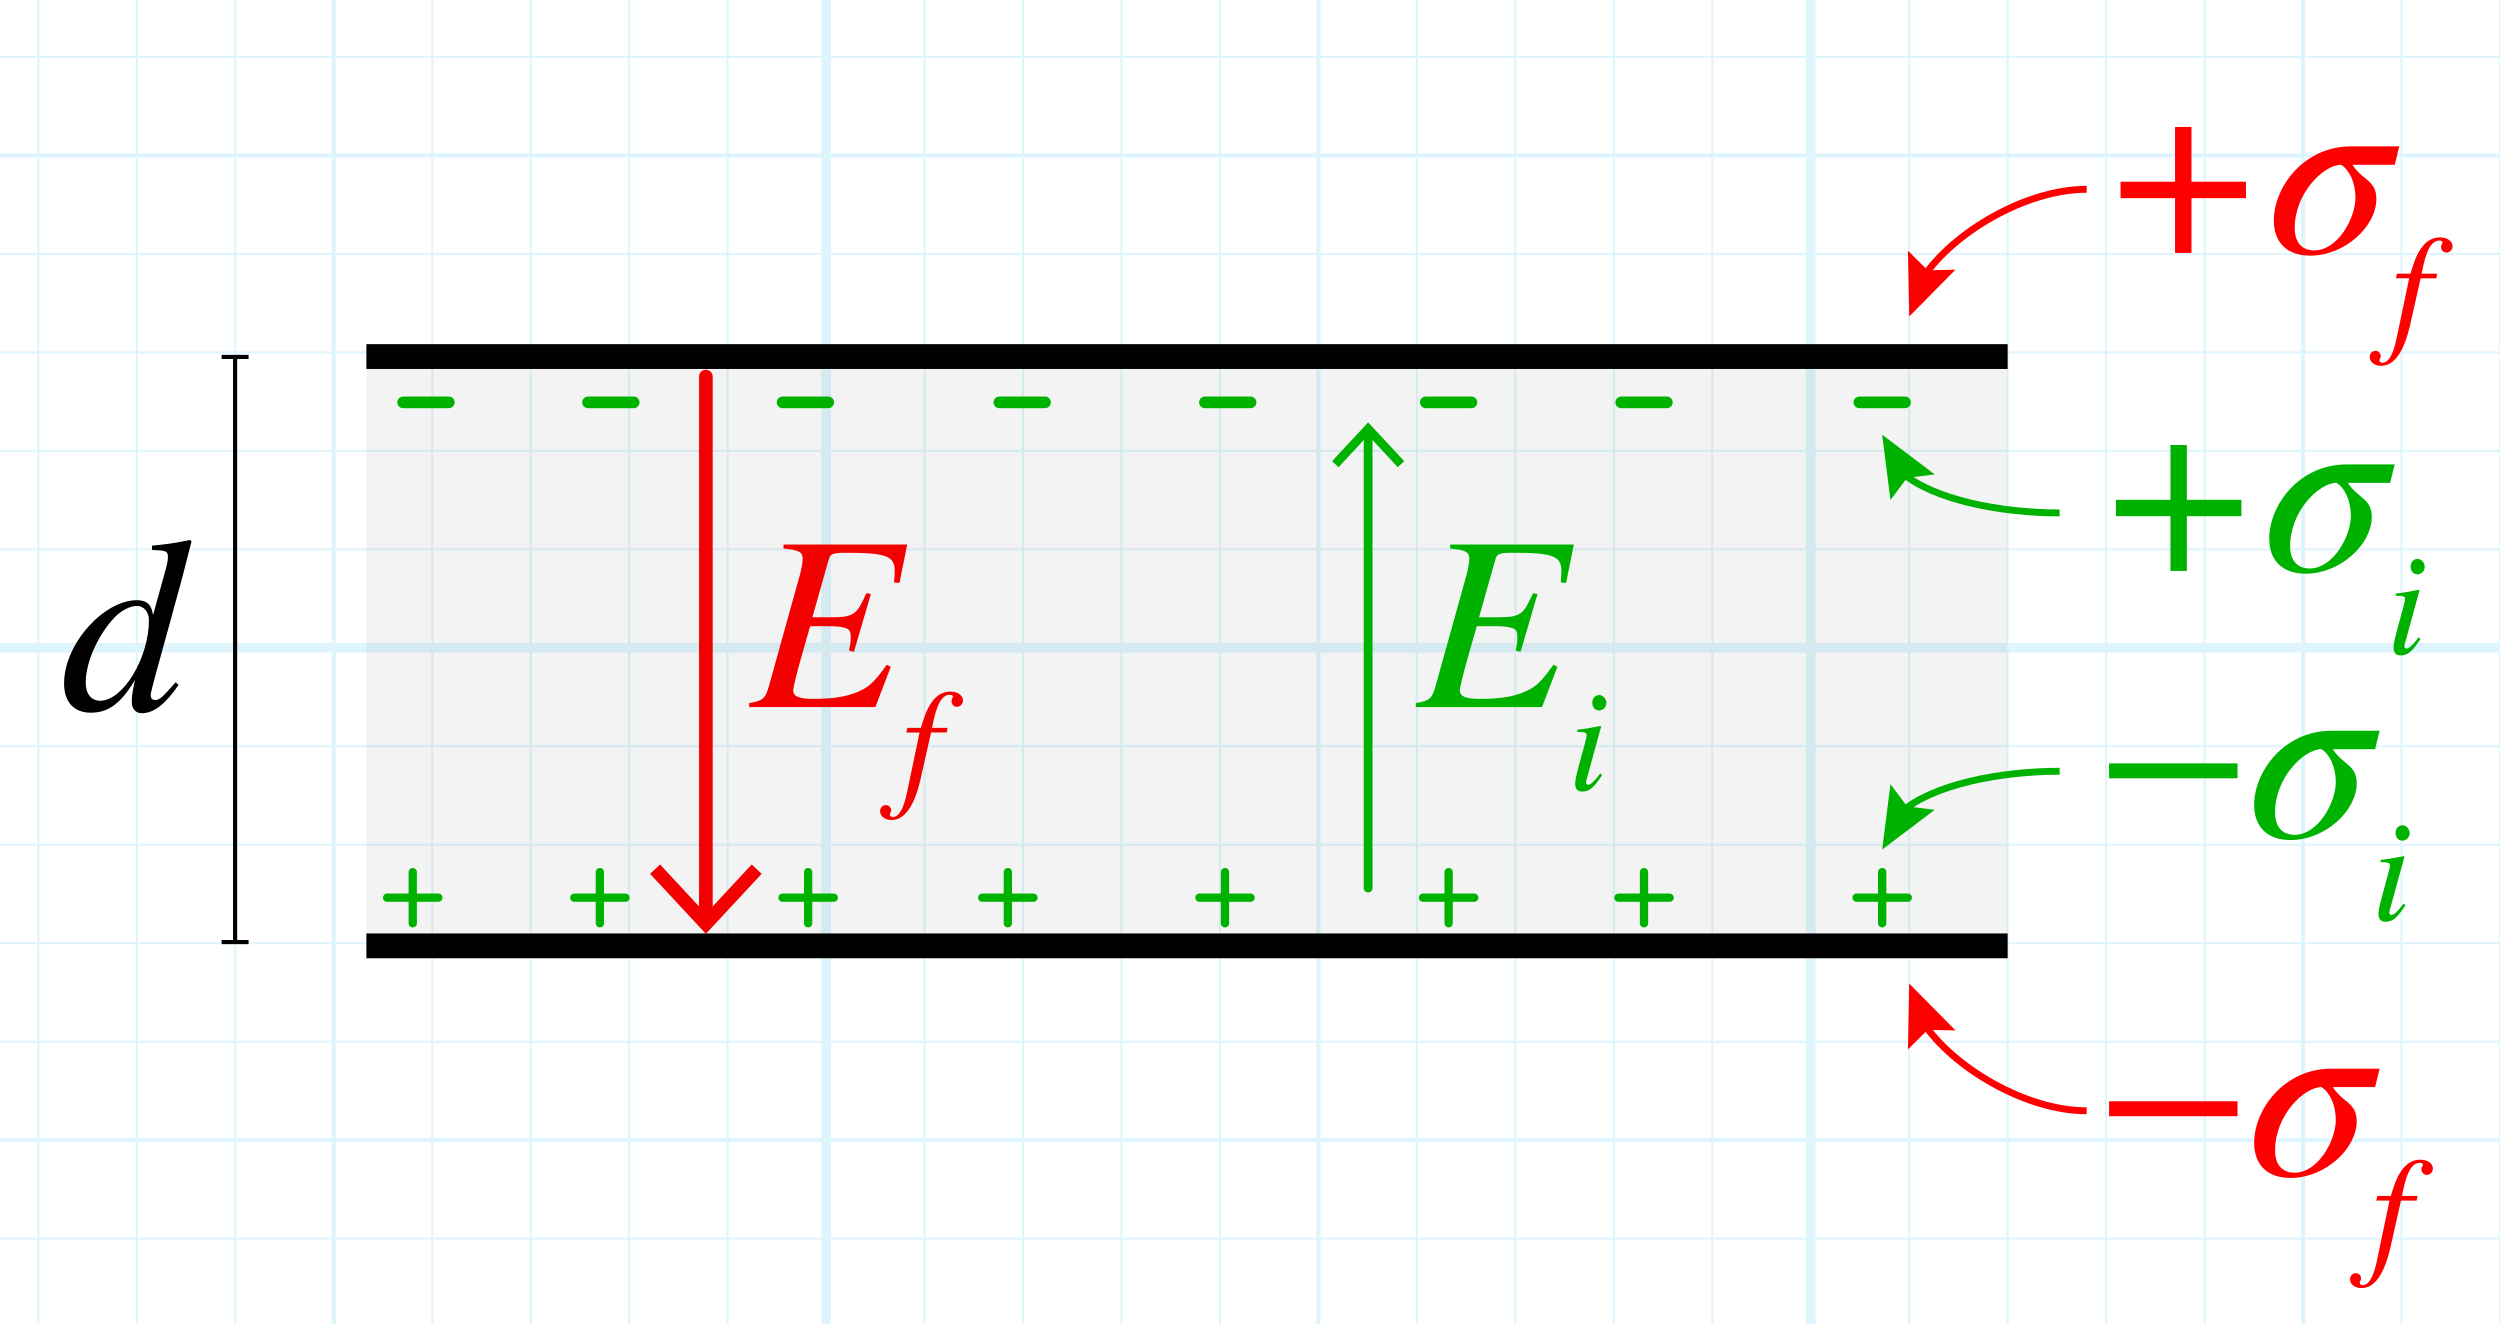 <?xml version="1.0" encoding="utf-8"?>
<!-- Generator: Adobe Illustrator 26.0.0, SVG Export Plug-In . SVG Version: 6.00 Build 0)  -->
<svg version="1.1" xmlns="http://www.w3.org/2000/svg" xmlns:xlink="http://www.w3.org/1999/xlink" x="0px" y="0px"
	 viewBox="0 0 180.835 95.779" style="enable-background:new 0 0 180.835 95.779;" xml:space="preserve">
<style type="text/css">
	.st0{opacity:0.5;}
	.st1{opacity:0.25;clip-path:url(#SVGID_00000016798170688709597940000002653894665496793012_);}
	.st2{fill:none;stroke:#00ABEB;stroke-width:0.15;stroke-miterlimit:10;}
	.st3{fill:none;stroke:#00ABEB;stroke-width:0.3;stroke-miterlimit:10;}
	.st4{fill:none;stroke:#00ABEB;stroke-width:0.7;stroke-miterlimit:10;}
	.st5{fill:none;stroke:#000000;stroke-width:1.795;stroke-miterlimit:10;}
	.st6{fill:none;stroke:#FF0000;stroke-width:0.987;stroke-linecap:round;stroke-linejoin:round;}
	.st7{fill:#FF0000;}
	.st8{fill:none;stroke:#000000;stroke-width:0.3;stroke-miterlimit:10;}
	.st9{fill:none;stroke:#FF0000;stroke-width:0.5;stroke-miterlimit:10;}
	.st10{opacity:0.05;}
	.st11{fill:none;stroke:#00B200;stroke-width:0.843;stroke-linecap:round;stroke-linejoin:round;stroke-miterlimit:10;}
	.st12{fill:none;stroke:#00B200;stroke-width:0.6;stroke-linecap:round;stroke-linejoin:round;stroke-miterlimit:10;}
	.st13{fill:#00B200;}
	.st14{fill:none;stroke:#00B200;stroke-width:0.638;stroke-linecap:round;stroke-linejoin:round;}
	.st15{fill:none;stroke:#00B200;stroke-width:0.5;stroke-miterlimit:10;}
</style>
<g id="Graph_paper" class="st0">
	<g id="Clipped_grid">
		<defs>
			<rect id="SVGID_1_" x="-3.81" y="-13.104" width="187.656" height="119.485"/>
		</defs>
		<clipPath id="SVGID_00000124141809761076382530000014522162168496093332_">
			<use xlink:href="#SVGID_1_"  style="overflow:visible;"/>
		</clipPath>
		
			<g id="Grid_00000060005542146034257920000005065612243763103930_" style="opacity:0.25;clip-path:url(#SVGID_00000124141809761076382530000014522162168496093332_);">
			<g id="Horizontal_1_mm">
				<line class="st2" x1="-82.88" y1="-88.467" x2="487.081" y2="-88.467"/>
				<line class="st2" x1="-82.88" y1="-95.59" x2="487.081" y2="-95.59"/>
				<line class="st2" x1="-82.88" y1="331.751" x2="487.081" y2="331.751"/>
				<line class="st2" x1="-82.88" y1="324.628" x2="487.081" y2="324.628"/>
				<line class="st2" x1="-82.88" y1="317.507" x2="487.081" y2="317.507"/>
				<line class="st2" x1="-82.88" y1="310.384" x2="487.081" y2="310.384"/>
				<line class="st2" x1="-82.88" y1="303.261" x2="487.081" y2="303.261"/>
				<line class="st2" x1="-82.88" y1="296.14" x2="487.081" y2="296.14"/>
				<line class="st2" x1="-82.88" y1="289.017" x2="487.081" y2="289.017"/>
				<line class="st2" x1="-82.88" y1="281.897" x2="487.081" y2="281.897"/>
				<line class="st2" x1="-82.88" y1="274.772" x2="487.081" y2="274.772"/>
				<line class="st2" x1="-82.88" y1="267.649" x2="487.081" y2="267.649"/>
				<line class="st2" x1="-82.88" y1="260.528" x2="487.081" y2="260.528"/>
				<line class="st2" x1="-82.88" y1="253.405" x2="487.081" y2="253.405"/>
				<line class="st2" x1="-82.88" y1="246.282" x2="487.081" y2="246.282"/>
				<line class="st2" x1="-82.88" y1="239.161" x2="487.081" y2="239.161"/>
				<line class="st2" x1="-82.88" y1="232.038" x2="487.081" y2="232.038"/>
				<line class="st2" x1="-82.88" y1="224.915" x2="487.081" y2="224.915"/>
				<line class="st2" x1="-82.88" y1="217.795" x2="487.081" y2="217.795"/>
				<line class="st2" x1="-82.88" y1="210.671" x2="487.081" y2="210.671"/>
				<line class="st2" x1="-82.88" y1="203.548" x2="487.081" y2="203.548"/>
				<line class="st2" x1="-82.88" y1="196.428" x2="487.081" y2="196.428"/>
				<line class="st2" x1="-82.88" y1="189.304" x2="487.081" y2="189.304"/>
				<line class="st2" x1="-82.88" y1="182.18" x2="487.081" y2="182.18"/>
				<line class="st2" x1="-82.88" y1="175.059" x2="487.081" y2="175.059"/>
				<line class="st2" x1="-82.88" y1="167.936" x2="487.081" y2="167.936"/>
				<line class="st2" x1="-82.88" y1="160.816" x2="487.081" y2="160.816"/>
				<line class="st2" x1="-82.88" y1="153.693" x2="487.081" y2="153.693"/>
				<line class="st2" x1="-82.88" y1="146.569" x2="487.081" y2="146.569"/>
				<line class="st2" x1="-82.88" y1="139.449" x2="487.081" y2="139.449"/>
				<line class="st2" x1="-82.88" y1="132.326" x2="487.081" y2="132.326"/>
				<line class="st2" x1="-82.88" y1="125.202" x2="487.081" y2="125.202"/>
				<line class="st2" x1="-82.88" y1="118.082" x2="487.081" y2="118.082"/>
				<line class="st2" x1="-82.88" y1="110.959" x2="487.081" y2="110.959"/>
				<line class="st2" x1="-82.88" y1="103.835" x2="487.081" y2="103.835"/>
				<line class="st2" x1="-82.88" y1="96.715" x2="487.081" y2="96.715"/>
				<line class="st2" x1="-82.88" y1="89.591" x2="487.081" y2="89.591"/>
				<line class="st2" x1="-82.88" y1="82.468" x2="487.081" y2="82.468"/>
				<line class="st2" x1="-82.88" y1="75.348" x2="487.081" y2="75.348"/>
				<line class="st2" x1="-82.88" y1="68.225" x2="487.081" y2="68.225"/>
				<line class="st2" x1="-82.88" y1="61.102" x2="487.081" y2="61.102"/>
				<line class="st2" x1="-82.88" y1="53.981" x2="487.081" y2="53.981"/>
				<line class="st2" x1="-82.88" y1="46.856" x2="487.081" y2="46.856"/>
				<line class="st2" x1="-82.88" y1="39.736" x2="487.081" y2="39.736"/>
				<line class="st2" x1="-82.88" y1="32.613" x2="487.081" y2="32.613"/>
				<line class="st2" x1="-82.88" y1="25.489" x2="487.081" y2="25.489"/>
				<line class="st2" x1="-82.88" y1="18.369" x2="487.081" y2="18.369"/>
				<line class="st2" x1="-82.88" y1="11.246" x2="487.081" y2="11.246"/>
				<line class="st2" x1="-82.88" y1="4.123" x2="487.081" y2="4.123"/>
				<line class="st2" x1="-82.88" y1="-2.998" x2="487.081" y2="-2.998"/>
				<line class="st2" x1="-82.88" y1="-10.121" x2="487.081" y2="-10.121"/>
				<line class="st2" x1="-82.88" y1="-17.244" x2="487.081" y2="-17.244"/>
				<line class="st2" x1="-82.88" y1="-24.365" x2="487.081" y2="-24.365"/>
				<line class="st2" x1="-82.88" y1="-31.488" x2="487.081" y2="-31.488"/>
				<line class="st2" x1="-82.88" y1="-38.611" x2="487.081" y2="-38.611"/>
				<line class="st2" x1="-82.88" y1="-45.732" x2="487.081" y2="-45.732"/>
				<line class="st2" x1="-82.88" y1="-52.856" x2="487.081" y2="-52.856"/>
				<line class="st2" x1="-82.88" y1="-59.977" x2="487.081" y2="-59.977"/>
				<line class="st2" x1="-82.88" y1="-67.1" x2="487.081" y2="-67.1"/>
				<line class="st2" x1="-82.88" y1="-74.223" x2="487.081" y2="-74.223"/>
				<line class="st2" x1="-82.88" y1="-81.344" x2="487.081" y2="-81.344"/>
			</g>
			<g id="Vertical_1_mm">
				<g>
					<line class="st2" x1="-82.691" y1="331.717" x2="-82.691" y2="-95.779"/>
				</g>
				<line class="st2" x1="-75.571" y1="331.717" x2="-75.571" y2="-95.779"/>
				<line class="st2" x1="-68.448" y1="331.717" x2="-68.448" y2="-95.779"/>
				<line class="st2" x1="-61.325" y1="331.717" x2="-61.325" y2="-95.779"/>
				<line class="st2" x1="-54.204" y1="331.717" x2="-54.204" y2="-95.779"/>
				<line class="st2" x1="-47.081" y1="331.717" x2="-47.081" y2="-95.779"/>
				<line class="st2" x1="-39.957" y1="331.717" x2="-39.957" y2="-95.779"/>
				<line class="st2" x1="-32.837" y1="331.717" x2="-32.837" y2="-95.779"/>
				<line class="st2" x1="-25.713" y1="331.717" x2="-25.713" y2="-95.779"/>
				<line class="st2" x1="-18.592" y1="331.717" x2="-18.592" y2="-95.779"/>
				<line class="st2" x1="-11.469" y1="331.717" x2="-11.469" y2="-95.779"/>
				<line class="st2" x1="-4.346" y1="331.717" x2="-4.346" y2="-95.779"/>
				<line class="st2" x1="2.775" y1="331.717" x2="2.775" y2="-95.779"/>
				<line class="st2" x1="9.898" y1="331.717" x2="9.898" y2="-95.779"/>
				<line class="st2" x1="17.021" y1="331.717" x2="17.021" y2="-95.779"/>
				<line class="st2" x1="24.142" y1="331.717" x2="24.142" y2="-95.779"/>
				<line class="st2" x1="31.265" y1="331.717" x2="31.265" y2="-95.779"/>
				<line class="st2" x1="38.388" y1="331.717" x2="38.388" y2="-95.779"/>
				<line class="st2" x1="45.509" y1="331.717" x2="45.509" y2="-95.779"/>
				<line class="st2" x1="52.632" y1="331.717" x2="52.632" y2="-95.779"/>
				<line class="st2" x1="59.755" y1="331.717" x2="59.755" y2="-95.779"/>
				<line class="st2" x1="66.876" y1="331.717" x2="66.876" y2="-95.779"/>
				<line class="st2" x1="73.999" y1="331.717" x2="73.999" y2="-95.779"/>
				<line class="st2" x1="81.122" y1="331.717" x2="81.122" y2="-95.779"/>
				<line class="st2" x1="88.244" y1="331.717" x2="88.244" y2="-95.779"/>
				<line class="st2" x1="95.367" y1="331.717" x2="95.367" y2="-95.779"/>
				<line class="st2" x1="102.488" y1="331.717" x2="102.488" y2="-95.779"/>
				<line class="st2" x1="109.611" y1="331.717" x2="109.611" y2="-95.779"/>
				<line class="st2" x1="116.734" y1="331.717" x2="116.734" y2="-95.779"/>
				<line class="st2" x1="123.855" y1="331.717" x2="123.855" y2="-95.779"/>
				<line class="st2" x1="130.978" y1="331.717" x2="130.978" y2="-95.779"/>
				<line class="st2" x1="138.101" y1="331.717" x2="138.101" y2="-95.779"/>
				<line class="st2" x1="145.222" y1="331.717" x2="145.222" y2="-95.779"/>
				<line class="st2" x1="152.345" y1="331.717" x2="152.345" y2="-95.779"/>
				<line class="st2" x1="159.468" y1="331.717" x2="159.468" y2="-95.779"/>
				<line class="st2" x1="166.589" y1="331.717" x2="166.589" y2="-95.779"/>
				<line class="st2" x1="173.712" y1="331.717" x2="173.712" y2="-95.779"/>
				<line class="st2" x1="180.835" y1="331.717" x2="180.835" y2="-95.779"/>
				<line class="st2" x1="187.956" y1="331.717" x2="187.956" y2="-95.779"/>
				<line class="st2" x1="195.079" y1="331.717" x2="195.079" y2="-95.779"/>
				<line class="st2" x1="202.199" y1="331.717" x2="202.199" y2="-95.779"/>
				<line class="st2" x1="209.324" y1="331.717" x2="209.324" y2="-95.779"/>
				<line class="st2" x1="216.447" y1="331.717" x2="216.447" y2="-95.779"/>
				<line class="st2" x1="223.568" y1="331.717" x2="223.568" y2="-95.779"/>
				<line class="st2" x1="230.691" y1="331.717" x2="230.691" y2="-95.779"/>
				<line class="st2" x1="237.814" y1="331.717" x2="237.814" y2="-95.779"/>
				<line class="st2" x1="244.935" y1="331.717" x2="244.935" y2="-95.779"/>
				<line class="st2" x1="252.058" y1="331.717" x2="252.058" y2="-95.779"/>
				<line class="st2" x1="259.181" y1="331.717" x2="259.181" y2="-95.779"/>
				<line class="st2" x1="266.302" y1="331.717" x2="266.302" y2="-95.779"/>
				<line class="st2" x1="273.425" y1="331.717" x2="273.425" y2="-95.779"/>
				<line class="st2" x1="280.548" y1="331.717" x2="280.548" y2="-95.779"/>
				<line class="st2" x1="287.668" y1="331.717" x2="287.668" y2="-95.779"/>
				<line class="st2" x1="294.792" y1="331.717" x2="294.792" y2="-95.779"/>
				<line class="st2" x1="301.915" y1="331.717" x2="301.915" y2="-95.779"/>
				<line class="st2" x1="309.035" y1="331.717" x2="309.035" y2="-95.779"/>
				<line class="st2" x1="316.16" y1="331.717" x2="316.16" y2="-95.779"/>
				<line class="st2" x1="323.281" y1="331.717" x2="323.281" y2="-95.779"/>
				<line class="st2" x1="330.404" y1="331.717" x2="330.404" y2="-95.779"/>
				<line class="st2" x1="337.527" y1="331.717" x2="337.527" y2="-95.779"/>
				<line class="st2" x1="344.648" y1="331.717" x2="344.648" y2="-95.779"/>
				<line class="st2" x1="351.771" y1="331.717" x2="351.771" y2="-95.779"/>
				<line class="st2" x1="358.894" y1="331.717" x2="358.894" y2="-95.779"/>
				<line class="st2" x1="366.014" y1="331.717" x2="366.014" y2="-95.779"/>
				<line class="st2" x1="373.137" y1="331.717" x2="373.137" y2="-95.779"/>
				<line class="st2" x1="380.261" y1="331.717" x2="380.261" y2="-95.779"/>
				<line class="st2" x1="387.381" y1="331.717" x2="387.381" y2="-95.779"/>
				<line class="st2" x1="394.504" y1="331.717" x2="394.504" y2="-95.779"/>
				<line class="st2" x1="401.628" y1="331.717" x2="401.628" y2="-95.779"/>
				<line class="st2" x1="408.748" y1="331.717" x2="408.748" y2="-95.779"/>
				<line class="st2" x1="415.872" y1="331.717" x2="415.872" y2="-95.779"/>
				<line class="st2" x1="422.995" y1="331.717" x2="422.995" y2="-95.779"/>
				<line class="st2" x1="430.117" y1="331.717" x2="430.117" y2="-95.779"/>
				<line class="st2" x1="437.239" y1="331.717" x2="437.239" y2="-95.779"/>
				<line class="st2" x1="444.36" y1="331.717" x2="444.36" y2="-95.779"/>
				<line class="st2" x1="451.483" y1="331.717" x2="451.483" y2="-95.779"/>
				<line class="st2" x1="458.607" y1="331.717" x2="458.607" y2="-95.779"/>
				<line class="st2" x1="465.727" y1="331.717" x2="465.727" y2="-95.779"/>
				<line class="st2" x1="472.85" y1="331.717" x2="472.85" y2="-95.779"/>
				<line class="st2" x1="479.974" y1="331.717" x2="479.974" y2="-95.779"/>
				<line class="st2" x1="487.094" y1="331.717" x2="487.094" y2="-95.779"/>
			</g>
			<g id="Horizontal_5_mm_1_">
				<line class="st3" x1="-83.571" y1="331.751" x2="487.081" y2="331.751"/>
				<line class="st3" x1="-83.571" y1="296.14" x2="487.081" y2="296.14"/>
				<line class="st3" x1="-83.571" y1="260.528" x2="487.081" y2="260.528"/>
				<line class="st3" x1="-83.571" y1="224.915" x2="487.081" y2="224.915"/>
				<line class="st3" x1="-83.571" y1="189.304" x2="487.081" y2="189.304"/>
				<line class="st3" x1="-83.571" y1="153.693" x2="487.081" y2="153.693"/>
				<line class="st3" x1="-83.571" y1="118.082" x2="487.081" y2="118.082"/>
				<line class="st3" x1="-83.571" y1="82.468" x2="487.081" y2="82.468"/>
				<line class="st3" x1="-83.571" y1="46.856" x2="487.081" y2="46.856"/>
				<line class="st3" x1="-83.571" y1="11.246" x2="487.081" y2="11.246"/>
				<line class="st3" x1="-83.571" y1="-24.365" x2="487.081" y2="-24.365"/>
			</g>
			<g id="Vertical_5_mm">
				<line class="st3" x1="-82.691" y1="331.717" x2="-82.691" y2="-96.47"/>
				<line class="st3" x1="-47.081" y1="331.717" x2="-47.081" y2="-96.47"/>
				<line class="st3" x1="-11.469" y1="331.717" x2="-11.469" y2="-96.47"/>
				<line class="st3" x1="24.142" y1="331.717" x2="24.142" y2="-96.47"/>
				<line class="st3" x1="59.755" y1="331.717" x2="59.755" y2="-96.47"/>
				<line class="st3" x1="95.367" y1="331.717" x2="95.367" y2="-96.47"/>
				<line class="st3" x1="130.978" y1="331.717" x2="130.978" y2="-96.47"/>
				<line class="st3" x1="166.589" y1="331.717" x2="166.589" y2="-96.47"/>
				<line class="st3" x1="202.199" y1="331.717" x2="202.199" y2="-96.47"/>
				<line class="st3" x1="237.814" y1="331.717" x2="237.814" y2="-96.47"/>
				<line class="st3" x1="273.425" y1="331.717" x2="273.425" y2="-96.47"/>
				<line class="st3" x1="309.035" y1="331.717" x2="309.035" y2="-96.47"/>
				<line class="st3" x1="344.648" y1="331.717" x2="344.648" y2="-96.47"/>
				<line class="st3" x1="380.261" y1="331.717" x2="380.261" y2="-96.47"/>
				<line class="st3" x1="415.872" y1="331.717" x2="415.872" y2="-96.47"/>
				<line class="st3" x1="451.483" y1="331.717" x2="451.483" y2="-96.47"/>
				<line class="st3" x1="487.094" y1="331.717" x2="487.094" y2="-96.47"/>
			</g>
			<g id="Horizontal_10_mm">
				<line id="_x31_9_1_" class="st4" x1="-83.571" y1="331.751" x2="487.081" y2="331.751"/>
				<line id="_x32_0" class="st4" x1="-83.571" y1="260.528" x2="487.081" y2="260.528"/>
				<line id="_x32_1" class="st4" x1="-83.571" y1="189.304" x2="487.081" y2="189.304"/>
				<line id="_x32_2" class="st4" x1="-83.571" y1="118.082" x2="487.081" y2="118.082"/>
				<line id="_x32_3" class="st4" x1="-83.571" y1="46.856" x2="487.081" y2="46.856"/>
				<line id="_x32_4" class="st4" x1="-83.571" y1="-24.365" x2="487.081" y2="-24.365"/>
				<line id="_x32_5" class="st4" x1="-83.571" y1="-95.59" x2="487.081" y2="-95.59"/>
			</g>
			<g id="Vertical_10_mm">
				<line id="_x30_" class="st4" x1="-82.691" y1="331.717" x2="-82.691" y2="-96.47"/>
				<line id="_x31_" class="st4" x1="-11.469" y1="331.717" x2="-11.469" y2="-96.47"/>
				<line id="_x32_" class="st4" x1="59.755" y1="331.717" x2="59.755" y2="-96.47"/>
				<line id="_x33_" class="st4" x1="130.978" y1="331.717" x2="130.978" y2="-96.47"/>
				<line id="_x34_" class="st4" x1="202.199" y1="331.717" x2="202.199" y2="-96.47"/>
				<line id="_x35_" class="st4" x1="273.425" y1="331.717" x2="273.425" y2="-96.47"/>
				<line id="_x36_" class="st4" x1="344.648" y1="331.717" x2="344.648" y2="-96.47"/>
				<line id="_x37_" class="st4" x1="415.872" y1="331.717" x2="415.872" y2="-96.47"/>
				<line id="_x38_" class="st4" x1="487.094" y1="331.717" x2="487.094" y2="-96.47"/>
			</g>
		</g>
	</g>
</g>
<g id="Ef">
	<line class="st5" x1="26.503" y1="25.791" x2="145.222" y2="25.791"/>
	<line class="st5" x1="26.503" y1="68.417" x2="145.222" y2="68.417"/>
	<g id="E_vectors_00000159445760926545561910000011963396351350366393_">
		<g>
			<g>
				<line class="st6" x1="51.058" y1="27.24" x2="51.058" y2="66.476"/>
				<g>
					<polygon class="st7" points="47.021,63.205 47.744,62.532 51.058,66.097 54.372,62.532 55.095,63.205 51.058,67.546 					"/>
				</g>
			</g>
		</g>
	</g>
	<g>
		<g>
			<line class="st8" x1="17.006" y1="25.817" x2="17.006" y2="68.143"/>
			<g>
				<rect x="16.031" y="25.667" width="1.95" height="0.3"/>
			</g>
			<g>
				<rect x="16.031" y="67.993" width="1.95" height="0.3"/>
			</g>
		</g>
	</g>
	<g>
		<path class="st7" d="M158.518,14.333v3.961h-1.188v-3.961h-3.942v-1.188h3.942V9.184h1.188v3.961h3.943v1.188H158.518z"/>
		<path class="st7" d="M173.224,11.92h-3.061c0.721,1.134,1.729,1.117,1.729,2.467c0,1.98-2.269,4.105-4.789,4.105
			c-1.692,0-2.629-0.973-2.629-2.539c0-2.431,2.179-5.366,5.581-5.366h3.493L173.224,11.92z M169.336,11.92
			c-1.242,0-3.349,2.035-3.349,4.574c0,1.08,0.558,1.62,1.404,1.62c1.729,0,2.988-2.358,2.988-3.799
			C170.38,13.163,169.912,12.263,169.336,11.92z"/>
		<path class="st7" d="M174.359,19.795c0.23-0.746,0.409-1.323,0.756-1.816c0.314-0.452,0.745-0.809,1.385-0.809
			c0.515,0,0.903,0.273,0.903,0.651c0,0.231-0.199,0.452-0.44,0.452c-0.189,0-0.389-0.158-0.389-0.41
			c0-0.178,0.104-0.231,0.104-0.326c0-0.084-0.084-0.136-0.23-0.136c-0.588,0-0.977,0.735-1.281,2.394h1.124l-0.063,0.336h-1.134
			l-0.756,3.359c-0.441,1.942-1.145,2.971-2.1,2.971c-0.473,0-0.829-0.273-0.829-0.641c0-0.241,0.179-0.441,0.398-0.441
			c0.241,0,0.399,0.168,0.399,0.388c0,0.137-0.095,0.189-0.095,0.305c0,0.095,0.084,0.168,0.21,0.168
			c0.441,0,0.777-0.567,1.019-1.701l0.924-4.409h-0.956l0.074-0.336H174.359z"/>
	</g>
	<g>
		<path class="st7" d="M161.849,79.66v1.081h-9.291V79.66H161.849z"/>
		<path class="st7" d="M171.802,78.633h-3.061c0.721,1.135,1.729,1.117,1.729,2.467c0,1.98-2.269,4.105-4.789,4.105
			c-1.692,0-2.629-0.973-2.629-2.539c0-2.431,2.179-5.365,5.581-5.365h3.493L171.802,78.633z M167.914,78.633
			c-1.242,0-3.349,2.035-3.349,4.574c0,1.08,0.558,1.62,1.404,1.62c1.729,0,2.988-2.358,2.988-3.799
			C168.958,79.877,168.49,78.976,167.914,78.633z"/>
		<path class="st7" d="M172.937,86.508c0.23-0.745,0.409-1.322,0.756-1.815c0.314-0.452,0.745-0.809,1.385-0.809
			c0.515,0,0.903,0.272,0.903,0.65c0,0.231-0.199,0.452-0.44,0.452c-0.189,0-0.389-0.158-0.389-0.41c0-0.178,0.104-0.23,0.104-0.325
			c0-0.084-0.084-0.137-0.23-0.137c-0.588,0-0.977,0.735-1.281,2.394h1.124l-0.063,0.336h-1.134l-0.756,3.359
			c-0.441,1.942-1.145,2.972-2.1,2.972c-0.473,0-0.829-0.273-0.829-0.641c0-0.241,0.179-0.441,0.398-0.441
			c0.241,0,0.399,0.168,0.399,0.389c0,0.137-0.095,0.189-0.095,0.305c0,0.095,0.084,0.168,0.21,0.168
			c0.441,0,0.777-0.567,1.019-1.701l0.924-4.409h-0.956l0.074-0.336H172.937z"/>
	</g>
	<g>
		<path class="st7" d="M65.063,42.163l-0.396-0.036c0.036-0.306,0.054-0.594,0.054-0.829c0-1.08-0.63-1.314-3.457-1.314
			c-1.025,0-1.206,0.072-1.313,0.468l-1.188,4.195h1.404c1.62,0,1.818-0.216,2.503-1.747l0.323,0.072l-1.224,4.177l-0.36-0.09
			c0.09-0.396,0.126-0.612,0.126-0.936c0-0.306-0.036-0.468-0.126-0.558c-0.198-0.18-0.685-0.27-1.404-0.27h-1.404l-0.576,2.017
			c-0.45,1.584-0.648,2.413-0.648,2.628c0,0.432,0.414,0.612,1.423,0.612c1.764,0,2.736-0.216,3.654-0.702
			c0.576-0.306,1.009-0.81,1.692-1.765l0.289,0.144l-1.117,2.917h-9.128v-0.288c1.008-0.18,1.17-0.288,1.458-1.333l2.215-7.958
			c0.107-0.36,0.198-0.937,0.198-1.152c0-0.486-0.271-0.63-1.387-0.738V39.39h8.948L65.063,42.163z"/>
		<path class="st7" d="M66.611,52.648c0.23-0.746,0.409-1.323,0.756-1.816c0.314-0.452,0.745-0.809,1.385-0.809
			c0.515,0,0.903,0.273,0.903,0.651c0,0.231-0.199,0.452-0.44,0.452c-0.189,0-0.389-0.158-0.389-0.41
			c0-0.178,0.104-0.231,0.104-0.326c0-0.084-0.084-0.136-0.23-0.136c-0.588,0-0.977,0.735-1.281,2.394h1.124l-0.063,0.336h-1.134
			l-0.756,3.36c-0.441,1.941-1.145,2.971-2.1,2.971c-0.473,0-0.829-0.273-0.829-0.641c0-0.241,0.179-0.44,0.398-0.44
			c0.241,0,0.399,0.168,0.399,0.388c0,0.137-0.095,0.189-0.095,0.305c0,0.095,0.084,0.168,0.21,0.168c0.441,0,0.777-0.566,1.019-1.7
			l0.924-4.41H65.56l0.074-0.336H66.611z"/>
	</g>
	<g>
		<path d="M13.853,39.166l-0.703,2.737l-1.08,3.943c-0.558,2.053-1.17,4.141-1.17,4.429c0,0.216,0.09,0.36,0.324,0.36
			c0.306,0,0.504-0.162,1.477-1.278l0.216,0.18c-0.883,1.314-1.747,2.052-2.647,2.052c-0.468,0-0.737-0.324-0.737-0.81
			c0-0.414,0.035-0.702,0.233-1.603c-1.062,1.783-1.98,2.377-3.205,2.377c-1.17,0-1.926-0.738-1.926-2.107
			c0-2.917,2.916-6.032,5.257-6.032c0.757,0,1.062,0.342,1.171,1.044h0.018l0.811-2.935c0.27-0.954,0.252-1.026,0.252-1.278
			c0-0.378-0.162-0.432-1.152-0.468v-0.306c1.152-0.108,1.801-0.216,2.755-0.415L13.853,39.166z M9.927,43.829
			c-0.504,0-1.134,0.306-1.639,0.829c-1.188,1.26-2.088,3.223-2.088,4.717c0,0.828,0.414,1.314,1.044,1.314
			c1.656,0,3.529-3.097,3.529-5.834C10.774,44.208,10.341,43.829,9.927,43.829z"/>
	</g>
	<g>
		<g>
			<path class="st9" d="M150.939,13.693c-4.42,0-9.68,3.141-11.838,6.391"/>
			<g>
				<polygon class="st7" points="138.009,18.133 139.437,19.55 141.448,19.506 138.101,22.896 				"/>
			</g>
		</g>
	</g>
	<g>
		<g>
			<path class="st9" d="M150.939,80.348c-4.42,0-9.68-3.141-11.838-6.391"/>
			<g>
				<polygon class="st7" points="141.448,74.535 139.437,74.491 138.009,75.908 138.101,71.145 				"/>
			</g>
		</g>
	</g>
</g>
<g id="charge">
	<rect x="26.503" y="25.791" class="st10" width="118.719" height="42.626"/>
	
		<line id="_x2D__00000147918824217553069410000015158567632504223395_" class="st11" x1="29.161" y1="29.104" x2="32.464" y2="29.104"/>
	<path class="st12" d="M28.005,64.933h3.702 M29.856,66.784v-3.702"/>
	<path class="st12" d="M41.541,64.933h3.702 M43.392,66.784v-3.702"/>
	<path class="st12" d="M56.606,64.933h3.702 M58.457,66.784v-3.702"/>
	<path class="st12" d="M71.05,64.933h3.702 M72.901,66.784v-3.702"/>
	<path class="st12" d="M86.758,64.933h3.702 M88.609,66.784v-3.702"/>
	<path class="st12" d="M102.933,64.933h3.702 M104.784,66.784v-3.702"/>
	<path class="st12" d="M117.068,64.933h3.702 M118.919,66.784v-3.702"/>
	<path class="st12" d="M134.295,64.933h3.702 M136.146,66.784v-3.702"/>
	
		<line id="_x2D__00000015335464214833357920000001474810662894535837_" class="st11" x1="42.535" y1="29.104" x2="45.838" y2="29.104"/>
	
		<line id="_x2D__00000057865541453020700700000015074736021649309365_" class="st11" x1="56.606" y1="29.104" x2="59.908" y2="29.104"/>
	
		<line id="_x2D__00000180346214125476639420000003933326907118572215_" class="st11" x1="72.286" y1="29.104" x2="75.589" y2="29.104"/>
	
		<line id="_x2D__00000003069903647725920590000016740909590304087425_" class="st11" x1="87.158" y1="29.104" x2="90.46" y2="29.104"/>
	
		<line id="_x2D__00000155831171964408520300000005113679730057712293_" class="st11" x1="103.133" y1="29.104" x2="106.436" y2="29.104"/>
	
		<line id="_x2D__00000147925679082135927990000004105107490611656082_" class="st11" x1="117.268" y1="29.104" x2="120.571" y2="29.104"/>
	
		<line id="_x2D__00000054264172507111703660000002550021224550609343_" class="st11" x1="134.495" y1="29.104" x2="137.798" y2="29.104"/>
	<g>
		<path class="st13" d="M113.284,42.163l-0.396-0.036c0.036-0.306,0.054-0.594,0.054-0.829c0-1.08-0.63-1.314-3.457-1.314
			c-1.025,0-1.206,0.072-1.313,0.468l-1.188,4.195h1.404c1.62,0,1.818-0.216,2.503-1.747l0.323,0.072l-1.224,4.177l-0.36-0.09
			c0.09-0.396,0.126-0.612,0.126-0.936c0-0.306-0.036-0.468-0.126-0.558c-0.198-0.18-0.685-0.27-1.404-0.27h-1.404l-0.576,2.017
			c-0.45,1.584-0.648,2.413-0.648,2.628c0,0.432,0.414,0.612,1.423,0.612c1.764,0,2.736-0.216,3.654-0.702
			c0.576-0.306,1.009-0.81,1.692-1.765l0.289,0.144l-1.117,2.917h-9.128v-0.288c1.008-0.18,1.17-0.288,1.458-1.333l2.215-7.958
			c0.107-0.36,0.198-0.937,0.198-1.152c0-0.486-0.271-0.63-1.387-0.738V39.39h8.948L113.284,42.163z"/>
		<path class="st13" d="M115.891,56.06c-0.577,0.882-0.913,1.197-1.438,1.197c-0.346,0-0.514-0.189-0.514-0.577
			c0-0.21,0.073-0.578,0.23-1.166l0.504-1.857c0.053-0.189,0.095-0.378,0.095-0.462c0-0.21-0.104-0.242-0.672-0.252v-0.168
			c0.409-0.032,0.619-0.063,1.68-0.262l0.042,0.031l-0.986,3.601c-0.053,0.179-0.105,0.315-0.105,0.462
			c0,0.105,0.062,0.158,0.146,0.158c0.179,0,0.431-0.221,0.883-0.819L115.891,56.06z M115.681,51.389
			c-0.305,0-0.504-0.22-0.504-0.556c0-0.326,0.21-0.557,0.494-0.557c0.283,0,0.524,0.273,0.524,0.577
			C116.196,51.147,115.955,51.389,115.681,51.389z"/>
	</g>
	<g id="E_vectors_00000163056289835340184500000007956092420223652762_">
		<g>
			<g>
				<line class="st14" x1="98.963" y1="64.234" x2="98.963" y2="31.244"/>
				<g>
					<polygon class="st13" points="101.573,33.358 101.105,33.794 98.964,31.489 96.822,33.794 96.354,33.358 98.964,30.552 					
						"/>
				</g>
			</g>
		</g>
	</g>
	<g>
		<g>
			<path class="st15" d="M148.984,55.787c-4.206,0-9.171,0.927-11.502,2.989"/>
			<g>
				<polygon class="st13" points="136.743,56.722 137.951,58.33 139.948,58.577 136.146,61.448 				"/>
			</g>
		</g>
	</g>
	<g>
		<path class="st13" d="M158.186,37.339V41.3h-1.188v-3.961h-3.942v-1.188h3.942v-3.961h1.188v3.961h3.943v1.188H158.186z"/>
		<path class="st13" d="M172.892,34.926h-3.061c0.721,1.134,1.729,1.117,1.729,2.467c0,1.98-2.269,4.105-4.789,4.105
			c-1.692,0-2.629-0.973-2.629-2.539c0-2.431,2.179-5.366,5.581-5.366h3.493L172.892,34.926z M169.004,34.926
			c-1.242,0-3.349,2.035-3.349,4.574c0,1.08,0.558,1.62,1.404,1.62c1.729,0,2.988-2.358,2.988-3.799
			C170.047,36.169,169.58,35.269,169.004,34.926z"/>
		<path class="st13" d="M175.087,46.213c-0.577,0.882-0.913,1.197-1.438,1.197c-0.346,0-0.514-0.189-0.514-0.578
			c0-0.21,0.073-0.578,0.23-1.166l0.504-1.858c0.053-0.189,0.095-0.378,0.095-0.462c0-0.21-0.104-0.242-0.672-0.252v-0.168
			c0.409-0.032,0.619-0.063,1.68-0.262l0.042,0.031l-0.986,3.601c-0.053,0.179-0.105,0.315-0.105,0.462
			c0,0.105,0.062,0.158,0.146,0.158c0.179,0,0.431-0.22,0.883-0.819L175.087,46.213z M174.877,41.542
			c-0.305,0-0.504-0.22-0.504-0.556c0-0.326,0.21-0.557,0.494-0.557c0.283,0,0.524,0.273,0.524,0.577
			C175.391,41.3,175.15,41.542,174.877,41.542z"/>
	</g>
	<g>
		<path class="st13" d="M161.849,55.218v1.08h-9.291v-1.08H161.849z"/>
		<path class="st13" d="M171.802,54.192h-3.061c0.721,1.134,1.729,1.116,1.729,2.467c0,1.98-2.269,4.105-4.789,4.105
			c-1.692,0-2.629-0.973-2.629-2.539c0-2.431,2.179-5.366,5.581-5.366h3.493L171.802,54.192z M167.914,54.192
			c-1.242,0-3.349,2.034-3.349,4.573c0,1.08,0.558,1.62,1.404,1.62c1.729,0,2.988-2.358,2.988-3.799
			C168.958,55.434,168.49,54.534,167.914,54.192z"/>
		<path class="st13" d="M173.997,65.478c-0.577,0.882-0.913,1.197-1.438,1.197c-0.346,0-0.514-0.189-0.514-0.577
			c0-0.21,0.073-0.578,0.23-1.166l0.504-1.857c0.053-0.189,0.095-0.378,0.095-0.462c0-0.21-0.104-0.242-0.672-0.252v-0.168
			c0.409-0.032,0.619-0.063,1.68-0.263l0.042,0.031l-0.986,3.601c-0.053,0.179-0.105,0.315-0.105,0.462
			c0,0.105,0.062,0.158,0.146,0.158c0.179,0,0.431-0.221,0.883-0.819L173.997,65.478z M173.787,60.807
			c-0.305,0-0.504-0.221-0.504-0.557c0-0.325,0.21-0.557,0.494-0.557c0.283,0,0.524,0.273,0.524,0.577
			C174.301,60.565,174.06,60.807,173.787,60.807z"/>
	</g>
	<g>
		<g>
			<path class="st15" d="M148.984,37.104c-4.206,0-9.171-0.927-11.502-2.989"/>
			<g>
				<polygon class="st13" points="139.948,34.315 137.951,34.562 136.743,36.17 136.146,31.444 				"/>
			</g>
		</g>
	</g>
	<g>
	</g>
	<g>
	</g>
	<g>
	</g>
</g>
</svg>
